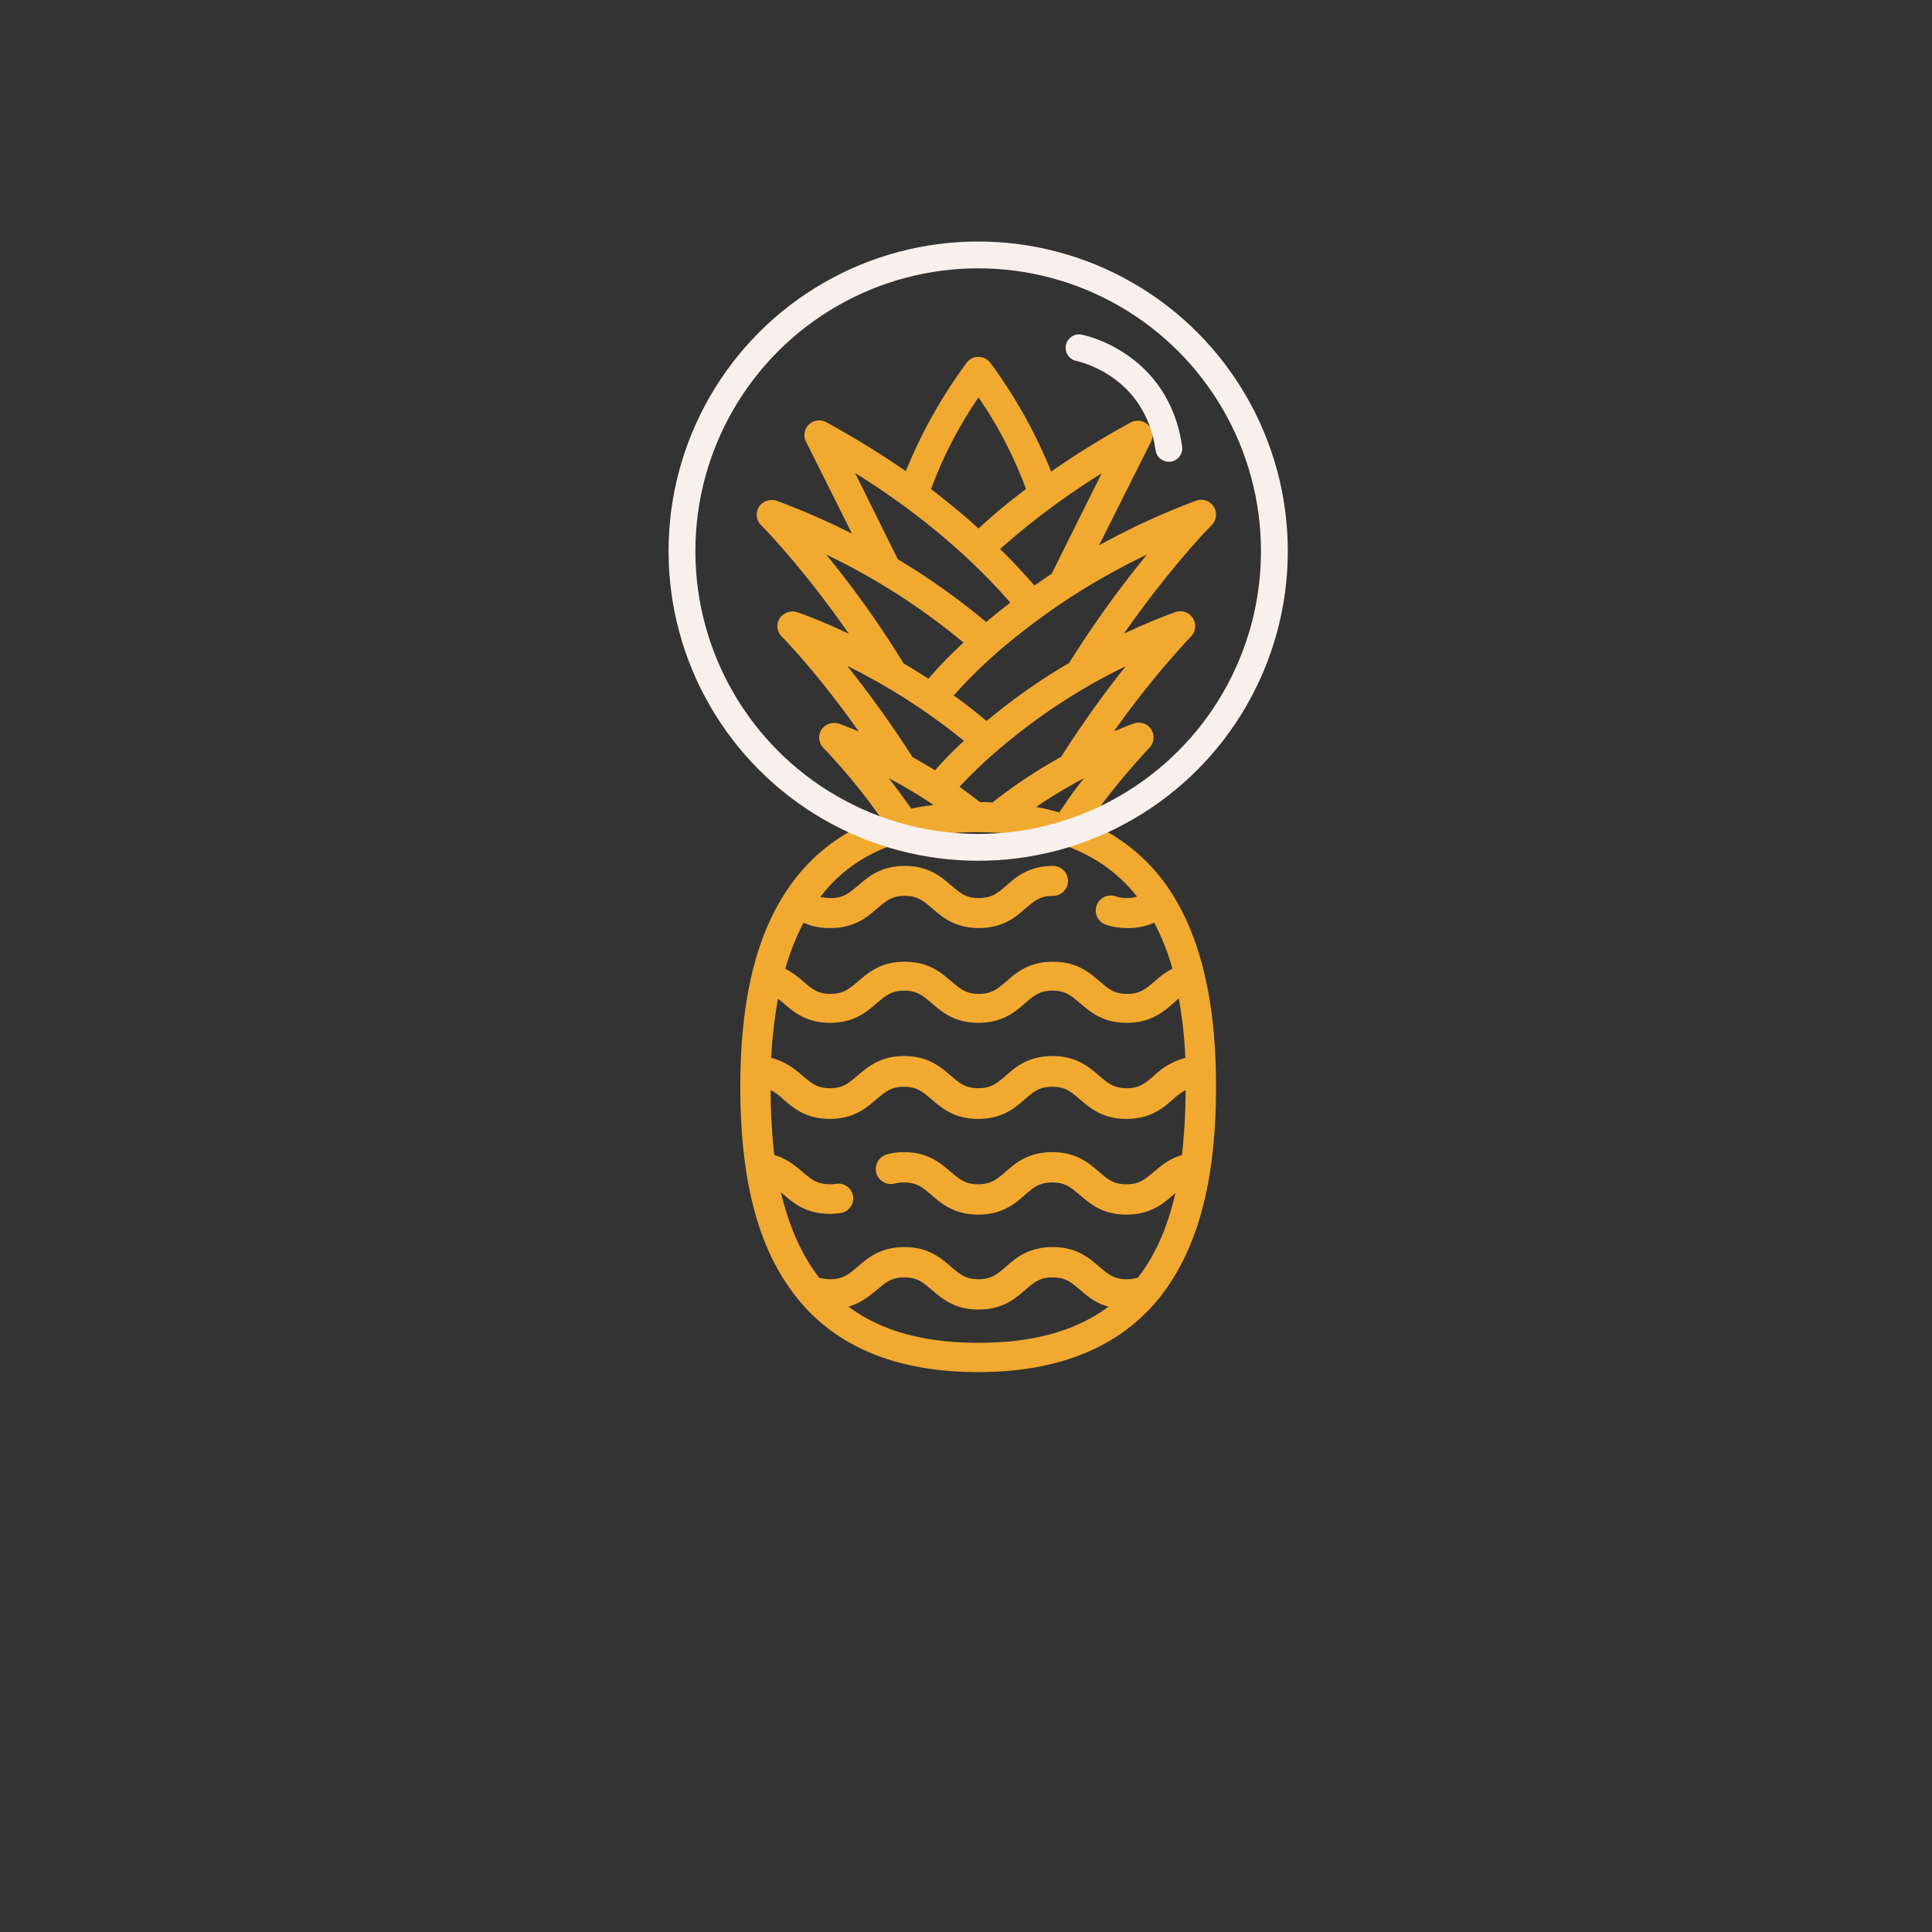 <svg id="Layer_1" data-name="Layer 1" xmlns="http://www.w3.org/2000/svg" viewBox="0 0 720 720"><rect x="0" y="0" width="720" height="720" fill="#333333" stroke="none"/><title>SpacePineappleLogo</title><path d="M435.31,330.81a68.1,68.1,0,0,0-29.67-24.24,261.67,261.67,0,0,1,22.59-27.76,5.57,5.57,0,0,0,.82-6.95,5.51,5.51,0,0,0-6.67-2.17c-2.45.81-4.77,1.9-7.22,2.85a335.39,335.39,0,0,1,28.59-35.25,5.53,5.53,0,0,0-5.85-9.12,204.84,204.84,0,0,0-19.06,8c17.7-25.32,32.4-40.16,32.67-40.43a5.53,5.53,0,0,0-5.85-9.12,270.82,270.82,0,0,0-36.08,16.61l19.33-38.53a5.36,5.36,0,0,0-1.09-6.39,5.52,5.52,0,0,0-6.53-.82,318.59,318.59,0,0,0-29.54,18.24,185.12,185.12,0,0,0-22.6-40.43,5.86,5.86,0,0,0-4.49-2.31,5.29,5.29,0,0,0-4.49,2.31,184.52,184.52,0,0,0-22.6,40.29A338.07,338.07,0,0,0,308,157.38a5.56,5.56,0,0,0-6.53.82,5.4,5.4,0,0,0-1.09,6.4l17.15,34.3a268.88,268.88,0,0,0-28-12.25,5.81,5.81,0,0,0-6.67,2.18,5.56,5.56,0,0,0,.82,6.94c.27.27,15,15,32.67,40.43a204.84,204.84,0,0,0-19.06-8,5.81,5.81,0,0,0-6.67,2.18,5.39,5.39,0,0,0,.82,6.94c.13.13,12.93,13.07,28.58,35.25-2.45-1-4.76-1.9-7.21-2.85a5.82,5.82,0,0,0-6.67,2.17,5.57,5.57,0,0,0,.82,6.95,224.34,224.34,0,0,1,21.23,25.86,68.61,68.61,0,0,0-34.3,26.14c-12.12,17.56-18,41.79-18,74.32s5.85,56.9,18,74.32c14.56,21.24,38.38,31.86,70.65,31.86s56.08-10.76,70.64-31.86c12.12-17.56,18-41.79,18-74.32S447.29,348.37,435.31,330.81ZM289.93,372.19l2,1.63c3.81,3.27,8.44,7.35,17.43,7.35s13.61-4.08,17.42-7.35c3.27-2.72,5.31-4.63,10.21-4.63s6.94,1.91,10.21,4.63c3.81,3.27,8.44,7.35,17.42,7.35s13.75-4.08,17.43-7.35c3.26-2.72,5.3-4.63,10.21-4.63s6.94,1.91,10.2,4.63c3.82,3.27,8.44,7.35,17.43,7.35s13.75-4.08,17.42-7.35c.82-.68,1.36-1.22,2-1.77a175.86,175.86,0,0,1,2.45,22.19,26,26,0,0,0-11.7,6.67c-3.27,2.72-5.31,4.63-10.21,4.63s-6.94-1.91-10.21-4.63c-3.81-3.27-8.44-7.35-17.42-7.35s-13.75,4.08-17.43,7.35c-3.27,2.72-5.31,4.63-10.21,4.63s-6.94-1.91-10.21-4.63c-3.81-3.27-8.44-7.35-17.42-7.35s-13.61,4.08-17.43,7.35c-3.26,2.72-5.3,4.63-10.2,4.63s-6.95-1.91-10.21-4.63c-2.86-2.45-6.27-5.31-11.71-6.67A175.18,175.18,0,0,1,289.93,372.19Zm96.24-71.47A181.34,181.34,0,0,1,404,290c-3,3.67-6,7.89-9.25,12.79A82.84,82.84,0,0,0,386.17,300.72Zm9.26-18.65a190.25,190.25,0,0,0-25.6,17c-1.49-.14-3-.14-4.62-.14-2.45-1.9-5-3.81-7.63-5.72a179.93,179.93,0,0,1,19.33-17.83,217.79,217.79,0,0,1,42.61-27.09A390.33,390.33,0,0,0,395.43,282.07Zm3-35a222.53,222.53,0,0,0-30.76,21.64c-3.54-3-7.63-6.26-12.25-9.53a187.62,187.62,0,0,1,22.73-21.5,249.49,249.49,0,0,1,49.28-31A390.58,390.58,0,0,0,398.42,247.09Zm-6.53-33.22c-2.18,1.37-4.36,3-6.4,4.36-3.54-4.08-7.76-8.71-12.8-13.61a278.8,278.8,0,0,1,37.85-28.18Zm-27.23-65.74a154.72,154.72,0,0,1,17.7,34.16,207.78,207.78,0,0,0-17.7,14.7c-5.17-4.76-11.16-9.66-17.69-14.7A154.24,154.24,0,0,1,364.66,148.13Zm-46,28.17c27.77,17.29,46.28,35,57.85,48.33-3.26,2.45-6.26,4.9-9,7.21a256.73,256.73,0,0,0-32.94-23.41ZM307.9,206.66a247.39,247.39,0,0,1,51.18,32.81A156,156,0,0,0,346,252.94c-3-1.9-6-3.81-9.25-5.72A370.14,370.14,0,0,0,307.9,206.66Zm7.89,41.52a231.47,231.47,0,0,1,43.43,27.9,141,141,0,0,0-10.76,11c-2.86-1.77-5.71-3.4-8.44-5C331.18,268.19,322.6,256.89,315.79,248.18ZM331.18,290A177.62,177.62,0,0,1,347.92,300a76.26,76.26,0,0,0-8.31,1.36C336.62,297.18,333.9,293.37,331.18,290Zm33.48,20.14c26.82,0,46.42,7.9,59.08,24a15.14,15.14,0,0,1-3.81.55,13.23,13.23,0,0,1-4.22-.68,5.59,5.59,0,1,0-3.54,10.61,24.53,24.53,0,0,0,7.89,1.23,23.7,23.7,0,0,0,10.08-2,88.48,88.48,0,0,1,6.8,17.15,32.49,32.49,0,0,0-6.67,4.76c-3.26,2.73-5.3,4.63-10.21,4.63s-6.94-1.9-10.2-4.63c-3.82-3.26-8.44-7.35-17.43-7.35s-13.75,4.09-17.42,7.35c-3.27,2.73-5.31,4.63-10.21,4.63s-6.94-1.9-10.21-4.63c-3.81-3.26-8.44-7.35-17.43-7.35s-13.61,4.09-17.42,7.35c-3.27,2.73-5.31,4.63-10.21,4.63s-6.94-1.9-10.21-4.63a32.21,32.21,0,0,0-6.67-4.76,94.17,94.17,0,0,1,6.81-17.15,22.77,22.77,0,0,0,10.07,2c9,0,13.61-4.08,17.43-7.35,3.26-2.72,5.3-4.63,10.2-4.63s6.95,1.91,10.21,4.63c3.82,3.27,8.44,7.35,17.43,7.35s13.75-4.08,17.42-7.35c3.27-2.72,5.31-4.63,10.21-4.63a5.58,5.58,0,0,0,0-11.16c-9,0-13.75,4.08-17.42,7.35-3.27,2.72-5.31,4.63-10.21,4.63s-6.94-1.91-10.21-4.63c-3.81-3.27-8.44-7.35-17.43-7.35s-13.61,4.08-17.42,7.35c-3.27,2.72-5.31,4.63-10.21,4.63a28.14,28.14,0,0,1-3.81-.41C318.24,317.74,337.85,310.11,364.66,310.11ZM316.2,486.94c4.77-1.36,7.9-4.08,10.62-6.26,3.27-2.72,5.31-4.63,10.21-4.63s6.94,1.91,10.21,4.63c3.81,3.27,8.44,7.35,17.42,7.35s13.75-4.08,17.43-7.35c3.26-2.72,5.3-4.63,10.21-4.63s6.94,1.91,10.2,4.63c2.73,2.31,5.72,5,10.62,6.26-12.25,9.12-28.18,13.48-48.46,13.48S328.45,496.06,316.2,486.94ZM424,476.19a17.54,17.54,0,0,1-4.08.54c-4.9,0-6.94-1.9-10.21-4.63-3.81-3.26-8.44-7.35-17.42-7.35s-13.75,4.09-17.43,7.35c-3.27,2.73-5.31,4.63-10.21,4.63s-6.94-1.9-10.21-4.63c-3.81-3.26-8.44-7.35-17.42-7.35s-13.61,4.09-17.43,7.35c-3.26,2.73-5.3,4.63-10.2,4.63a17.37,17.37,0,0,1-3.95-.54h-.14c-6.53-8.44-11.16-18.92-14.29-31.86.27.28.54.41.82.68,3.81,3.27,8.43,7.35,17.42,7.35a32.53,32.53,0,0,0,3.81-.27,5.51,5.51,0,1,0-1.63-10.89,10.7,10.7,0,0,1-2.18.14c-4.9,0-6.94-1.91-10.21-4.63-2.59-2.18-5.72-4.9-10.48-6.26a219.17,219.17,0,0,1-1.36-24.23,20.33,20.33,0,0,1,4.63,3.4c3.81,3.27,8.43,7.35,17.42,7.35s13.61-4.08,17.42-7.35C330,406.9,332,405,336.89,405s6.94,1.91,10.21,4.63c3.81,3.27,8.44,7.35,17.43,7.35s13.74-4.08,17.42-7.35c3.27-2.72,5.31-4.63,10.21-4.63s6.94,1.91,10.21,4.63c3.81,3.27,8.44,7.35,17.42,7.35s13.75-4.08,17.43-7.35a25.26,25.26,0,0,1,4.62-3.4,221.18,221.18,0,0,1-1.36,24.23c-4.76,1.36-7.89,4.08-10.48,6.26-3.27,2.72-5.31,4.63-10.21,4.63s-6.94-1.91-10.21-4.63c-3.81-3.27-8.44-7.35-17.42-7.35s-13.75,4.08-17.42,7.35c-3.27,2.72-5.31,4.63-10.21,4.63s-6.95-1.91-10.21-4.63c-3.82-3.27-8.44-7.35-17.43-7.35a22.32,22.32,0,0,0-6.26.82,5.61,5.61,0,0,0,2.72,10.89,13.72,13.72,0,0,1,3.54-.41c4.9,0,6.94,1.9,10.21,4.63,3.81,3.26,8.44,7.35,17.43,7.35s13.74-4.09,17.42-7.35c3.27-2.73,5.31-4.63,10.21-4.63s6.94,1.9,10.21,4.63c3.81,3.26,8.44,7.35,17.42,7.35s13.75-4.09,17.43-7.35c.27-.28.54-.41.81-.68C435.17,457.27,430.55,467.88,424,476.19Z" style="fill:#f1a930"/><circle cx="364.54" cy="205.39" r="110.39" style="fill:none;stroke:#f8f0ec;stroke-linecap:round;stroke-linejoin:round;stroke-width:10px"/><path d="M402.13,129.61s28.95,5.54,33.47,37.48" style="fill:none;stroke:#f8f0ec;stroke-linecap:round;stroke-linejoin:round;stroke-width:10px"/></svg>